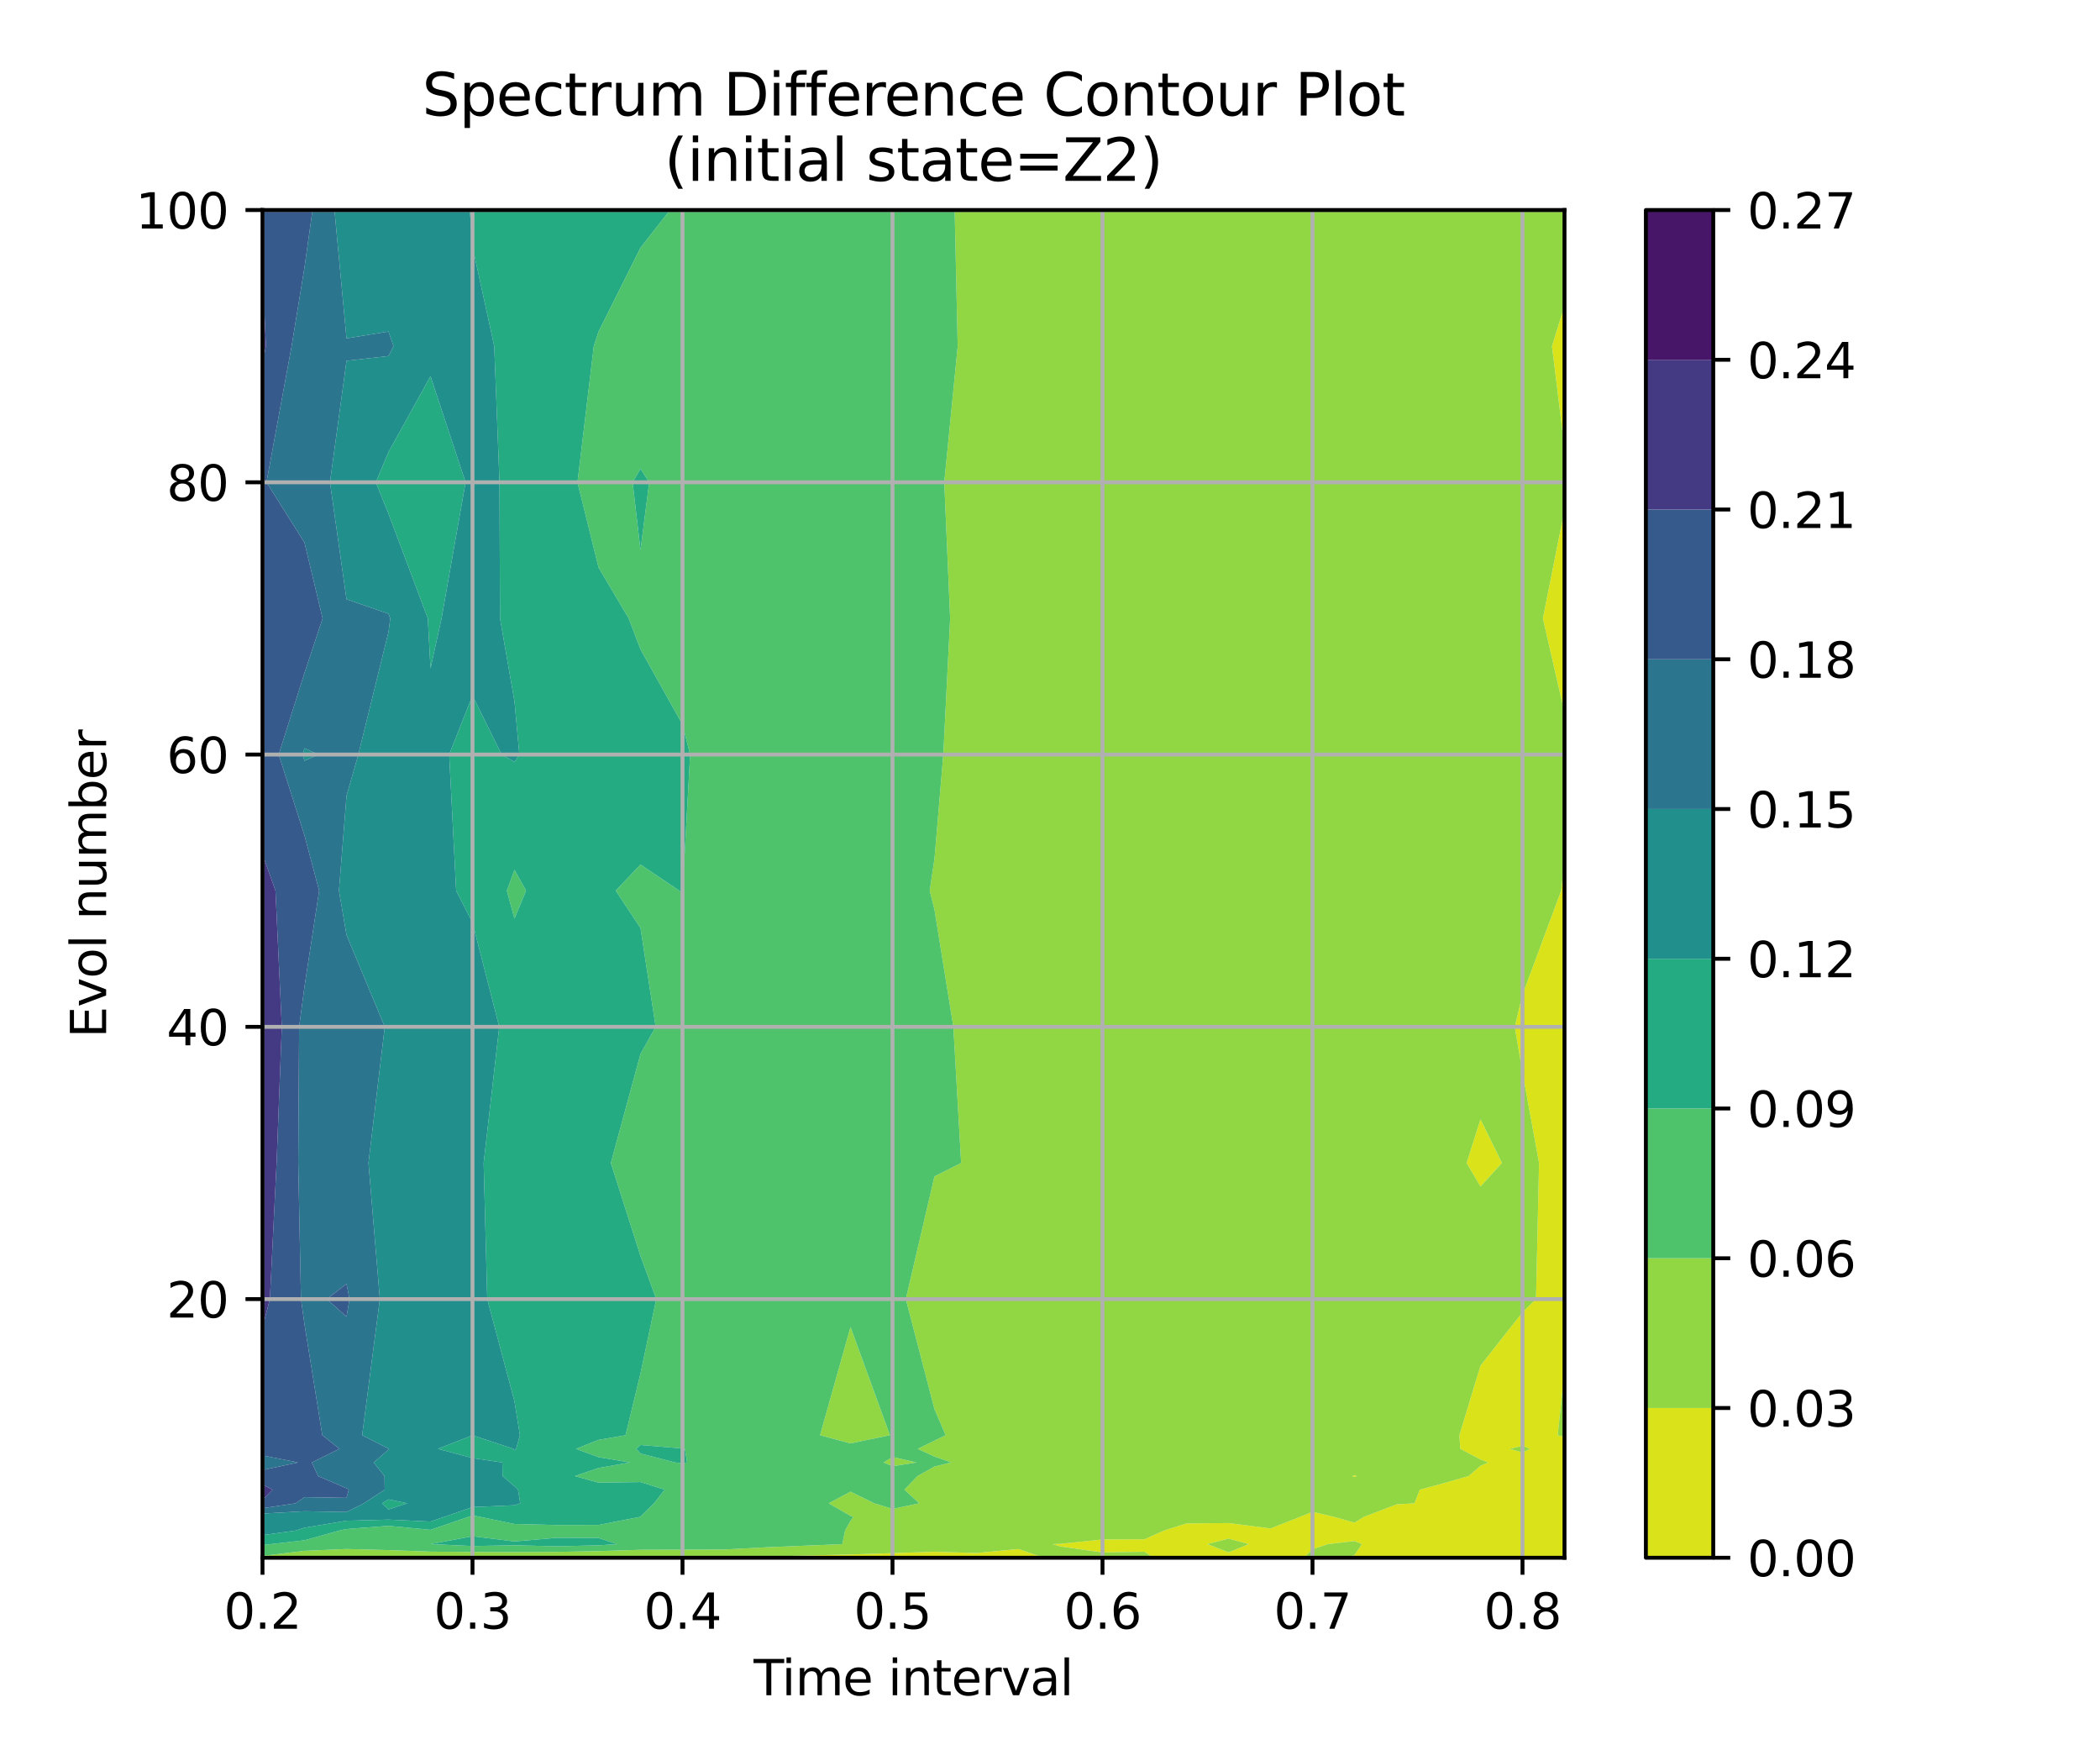 <?xml version="1.0" encoding="utf-8" standalone="no"?>
<!DOCTYPE svg PUBLIC "-//W3C//DTD SVG 1.1//EN"
  "http://www.w3.org/Graphics/SVG/1.1/DTD/svg11.dtd">
<svg xmlns:xlink="http://www.w3.org/1999/xlink" width="432pt" height="360pt" viewBox="0 0 432 360" xmlns="http://www.w3.org/2000/svg" version="1.1">
 <defs>
  <style type="text/css">*{stroke-linejoin: round; stroke-linecap: butt}</style>
 </defs>
 <g id="figure_1">
  <g id="patch_1">
   <path d="M 0 360 
L 432 360 
L 432 0 
L 0 0 
z
" style="fill: #ffffff"/>
  </g>
  <g id="axes_1">
   <g id="patch_2">
    <path d="M 54 320.4 
L 321.84 320.4 
L 321.84 43.2 
L 54 43.2 
z
" style="fill: #ffffff"/>
   </g>
   <g id="PathCollection_1">
    <path d="M 114.48 320.4 
L 123.12 320.4 
L 131.76 320.4 
L 140.4 320.4 
L 149.04 320.4 
L 157.68 320.4 
L 174.96 320.4 
L 183.6 320.4 
L 192.24 320.4 
L 200.88 320.4 
L 209.52 320.4 
L 214.752 320.4 
L 209.52 318.606 
L 200.88 319.426 
L 192.24 319.171 
L 183.6 319.452 
L 174.96 319.727 
L 157.68 320.14 
L 149.04 320.346 
L 140.4 320.075 
L 131.76 320.347 
L 123.12 320.229 
L 114.48 320.351 
L 112.848 320.4 
z
" clip-path="url(#p489166bdd5)" style="fill: #dae319"/>
    <path d="M 218.16 318.08 
L 226.8 319.304 
L 235.44 319.164 
L 237.298 320.4 
L 244.08 320.4 
L 252.72 320.4 
L 261.36 320.4 
L 268.26 320.4 
L 270 318.65 
L 273.169 317.6 
L 278.64 316.96 
L 280.158 317.6 
L 278.64 319.859 
L 276.924 320.4 
L 278.64 320.4 
L 287.28 320.4 
L 295.92 320.4 
L 304.56 320.4 
L 313.2 320.4 
L 321.84 320.4 
L 321.84 317.6 
L 321.84 314.8 
L 321.84 312 
L 321.84 309.2 
L 321.84 306.4 
L 321.84 303.6 
L 321.84 300.8 
L 321.84 298 
L 321.84 295.563 
L 320.433 295.2 
L 321.84 282.23 
L 321.84 267.2 
L 321.84 239.2 
L 321.84 211.2 
L 321.84 183.2 
L 321.84 177.357 
L 321.156 183.2 
L 313.2 204.612 
L 311.608 211.2 
L 313.2 220.533 
L 316.608 239.2 
L 315.983 267.2 
L 313.2 269.91 
L 304.56 280.892 
L 300.227 295.2 
L 300.396 298 
L 304.56 300.19 
L 306.16 300.8 
L 304.56 301.489 
L 302.112 303.6 
L 295.92 305.371 
L 292.063 306.4 
L 290.998 309.2 
L 287.28 309.425 
L 280.581 312 
L 278.64 313.182 
L 274.441 312 
L 270 310.95 
L 267.422 312 
L 261.36 314.38 
L 252.72 313.269 
L 244.08 313.346 
L 239.47 314.8 
L 235.44 316.607 
L 226.8 316.644 
L 218.16 317.537 
L 216.487 317.6 
z
M 248.356 317.6 
L 252.72 316.462 
L 256.905 317.6 
L 252.72 319.295 
z
M 310.536 298 
L 313.2 297.378 
L 314.749 298 
L 313.2 298.747 
z
" clip-path="url(#p489166bdd5)" style="fill: #dae319"/>
    <path d="M 278.64 303.812 
L 279.137 303.6 
L 278.64 303.403 
L 278.186 303.6 
z
" clip-path="url(#p489166bdd5)" style="fill: #dae319"/>
    <path d="M 304.56 244.047 
L 308.971 239.2 
L 304.56 230.23 
L 301.713 239.2 
z
" clip-path="url(#p489166bdd5)" style="fill: #dae319"/>
    <path d="M 321.84 146.575 
L 321.84 127.2 
L 321.84 104.892 
L 317.397 127.2 
z
" clip-path="url(#p489166bdd5)" style="fill: #dae319"/>
    <path d="M 321.84 92.134 
L 321.84 71.2 
L 321.84 62.894 
L 319.269 71.2 
z
" clip-path="url(#p489166bdd5)" style="fill: #dae319"/>
   </g>
   <g id="PathCollection_2">
    <path d="M 62.64 320.4 
L 71.28 320.4 
L 79.92 320.4 
L 88.56 320.4 
L 97.2 320.4 
L 105.84 320.4 
L 112.848 320.4 
L 114.48 320.351 
L 123.12 320.229 
L 131.76 320.347 
L 140.4 320.075 
L 149.04 320.346 
L 157.68 320.14 
L 174.96 319.727 
L 183.6 319.452 
L 192.24 319.171 
L 200.88 319.426 
L 209.52 318.606 
L 214.752 320.4 
L 218.16 320.4 
L 226.8 320.4 
L 235.44 320.4 
L 237.298 320.4 
L 235.44 319.164 
L 226.8 319.304 
L 218.16 318.08 
L 216.487 317.6 
L 218.16 317.537 
L 226.8 316.644 
L 235.44 316.607 
L 239.47 314.8 
L 244.08 313.346 
L 252.72 313.269 
L 261.36 314.38 
L 267.422 312 
L 270 310.95 
L 274.441 312 
L 278.64 313.182 
L 280.581 312 
L 287.28 309.425 
L 290.998 309.2 
L 292.063 306.4 
L 295.92 305.371 
L 302.112 303.6 
L 304.56 301.489 
L 306.16 300.8 
L 304.56 300.19 
L 300.396 298 
L 300.227 295.2 
L 304.56 280.892 
L 313.2 269.91 
L 315.983 267.2 
L 316.608 239.2 
L 313.2 220.533 
L 311.608 211.2 
L 313.2 204.612 
L 321.156 183.2 
L 321.84 177.357 
L 321.84 155.2 
L 321.84 146.575 
L 317.397 127.2 
L 321.84 104.892 
L 321.84 99.2 
L 321.84 92.134 
L 319.269 71.2 
L 321.84 62.894 
L 321.84 43.2 
L 313.2 43.2 
L 304.56 43.2 
L 295.92 43.2 
L 287.28 43.2 
L 278.64 43.2 
L 270 43.2 
L 261.36 43.2 
L 252.72 43.2 
L 244.08 43.2 
L 235.44 43.2 
L 226.8 43.2 
L 218.16 43.2 
L 209.52 43.2 
L 200.88 43.2 
L 196.386 43.2 
L 197.014 71.2 
L 194.248 99.2 
L 195.457 127.2 
L 194.052 155.2 
L 192.24 176.598 
L 191.258 183.2 
L 192.24 187.128 
L 196.121 211.2 
L 197.718 239.2 
L 192.24 241.959 
L 186.342 267.2 
L 192.24 289.862 
L 194.545 295.2 
L 192.24 296.311 
L 188.796 298 
L 192.24 299.59 
L 195.673 300.8 
L 192.24 301.636 
L 188.744 303.6 
L 186.046 306.4 
L 189.101 309.2 
L 183.6 310.359 
L 179.849 309.2 
L 174.96 306.806 
L 170.486 309.2 
L 174.96 311.793 
L 175.552 312 
L 174.96 312.821 
L 173.857 314.8 
L 173.271 317.6 
L 157.68 318.249 
L 149.04 318.704 
L 140.4 318.74 
L 131.76 318.764 
L 123.12 319.039 
L 114.48 319.198 
L 105.84 319.246 
L 97.2 319.219 
L 88.56 319.144 
L 79.92 318.827 
L 71.28 318.603 
L 62.64 318.978 
L 54 320.02 
L 54 320.4 
z
M 278.186 303.6 
L 278.64 303.403 
L 279.137 303.6 
L 278.64 303.812 
z
M 301.713 239.2 
L 304.56 230.23 
L 308.971 239.2 
L 304.56 244.047 
z
" clip-path="url(#p489166bdd5)" style="fill: #90d743"/>
    <path d="M 252.72 319.295 
L 256.905 317.6 
L 252.72 316.462 
L 248.356 317.6 
z
" clip-path="url(#p489166bdd5)" style="fill: #90d743"/>
    <path d="M 270 320.4 
L 276.924 320.4 
L 278.64 319.859 
L 280.158 317.6 
L 278.64 316.96 
L 273.169 317.6 
L 270 318.65 
L 268.26 320.4 
z
" clip-path="url(#p489166bdd5)" style="fill: #90d743"/>
    <path d="M 183.6 301.581 
L 188.544 300.8 
L 183.6 299.672 
L 181.774 300.8 
z
" clip-path="url(#p489166bdd5)" style="fill: #90d743"/>
    <path d="M 313.2 298.747 
L 314.749 298 
L 313.2 297.378 
L 310.536 298 
z
" clip-path="url(#p489166bdd5)" style="fill: #90d743"/>
    <path d="M 174.96 296.88 
L 183.078 295.2 
L 174.96 272.952 
L 168.699 295.2 
z
" clip-path="url(#p489166bdd5)" style="fill: #90d743"/>
    <path d="M 321.84 295.563 
L 321.84 295.2 
L 321.84 282.23 
L 320.433 295.2 
z
" clip-path="url(#p489166bdd5)" style="fill: #90d743"/>
   </g>
   <g id="PathCollection_3">
    <path d="M 62.64 318.978 
L 71.28 318.603 
L 79.92 318.827 
L 88.56 319.144 
L 97.2 319.219 
L 105.84 319.246 
L 114.48 319.198 
L 123.12 319.039 
L 131.76 318.764 
L 140.4 318.74 
L 149.04 318.704 
L 157.68 318.249 
L 173.271 317.6 
L 173.857 314.8 
L 174.96 312.821 
L 175.552 312 
L 174.96 311.793 
L 170.486 309.2 
L 174.96 306.806 
L 179.849 309.2 
L 183.6 310.359 
L 189.101 309.2 
L 186.046 306.4 
L 188.744 303.6 
L 192.24 301.636 
L 195.673 300.8 
L 192.24 299.59 
L 188.796 298 
L 192.24 296.311 
L 194.545 295.2 
L 192.24 289.862 
L 186.342 267.2 
L 192.24 241.959 
L 197.718 239.2 
L 196.121 211.2 
L 192.24 187.128 
L 191.258 183.2 
L 192.24 176.598 
L 194.052 155.2 
L 195.457 127.2 
L 194.248 99.2 
L 197.014 71.2 
L 196.386 43.2 
L 192.24 43.2 
L 183.6 43.2 
L 174.96 43.2 
L 157.68 43.2 
L 149.04 43.2 
L 140.4 43.2 
L 137.827 43.2 
L 131.76 50.958 
L 123.12 68.237 
L 122.148 71.2 
L 118.797 99.2 
L 123.12 116.703 
L 129.332 127.2 
L 131.76 133.57 
L 140.4 149.035 
L 141.966 155.2 
L 140.433 183.2 
L 140.4 183.683 
L 139.745 183.2 
L 131.76 177.815 
L 126.658 183.2 
L 131.76 190.881 
L 134.883 211.2 
L 131.76 216.777 
L 125.656 239.2 
L 131.76 258.34 
L 135.002 267.2 
L 131.76 282.478 
L 128.685 295.2 
L 123.12 296.157 
L 118.467 298 
L 123.12 299.711 
L 129.579 300.8 
L 123.12 301.936 
L 118.253 303.6 
L 123.12 304.954 
L 131.76 304.83 
L 136.728 306.4 
L 134.543 309.2 
L 131.76 311.918 
L 131.635 312 
L 123.12 313.654 
L 114.48 313.674 
L 105.84 313.461 
L 98.816 312 
L 97.2 311.701 
L 96.338 312 
L 88.56 314.662 
L 79.92 313.837 
L 71.28 314.497 
L 69.83 314.8 
L 62.64 316.806 
L 55.672 317.6 
L 54 317.786 
L 54 320.02 
z
M 88.556 317.6 
L 88.56 317.596 
L 97.2 315.981 
L 105.84 317.051 
L 114.48 316.296 
L 123.12 316.331 
L 126.936 317.6 
L 123.12 317.849 
L 114.48 318.044 
L 105.84 317.837 
L 97.2 317.992 
L 88.56 317.6 
z
M 138.879 300.8 
L 131.76 298.959 
L 130.89 298 
L 131.76 297.214 
L 140.4 297.933 
L 140.894 298 
L 141.343 300.8 
L 140.4 300.962 
z
M 181.774 300.8 
L 183.6 299.672 
L 188.544 300.8 
L 183.6 301.581 
z
M 168.699 295.2 
L 174.96 272.952 
L 183.078 295.2 
L 174.96 296.88 
z
M 130.136 99.2 
L 131.76 96.423 
L 133.55 99.2 
L 131.76 113.111 
z
" clip-path="url(#p489166bdd5)" style="fill: #4ec36b"/>
    <path d="M 105.84 188.952 
L 108.22 183.2 
L 105.84 178.918 
L 104.264 183.2 
z
" clip-path="url(#p489166bdd5)" style="fill: #4ec36b"/>
   </g>
   <g id="PathCollection_4">
    <path d="M 55.672 317.6 
L 62.64 316.806 
L 69.83 314.8 
L 71.28 314.497 
L 79.92 313.837 
L 88.56 314.662 
L 96.338 312 
L 97.2 311.701 
L 98.816 312 
L 105.84 313.461 
L 114.48 313.674 
L 123.12 313.654 
L 131.635 312 
L 131.76 311.918 
L 134.543 309.2 
L 136.728 306.4 
L 131.76 304.83 
L 123.12 304.954 
L 118.253 303.6 
L 123.12 301.936 
L 129.579 300.8 
L 123.12 299.711 
L 118.467 298 
L 123.12 296.157 
L 128.685 295.2 
L 131.76 282.478 
L 135.002 267.2 
L 131.76 258.34 
L 125.656 239.2 
L 131.76 216.777 
L 134.883 211.2 
L 131.76 190.881 
L 126.658 183.2 
L 131.76 177.815 
L 139.745 183.2 
L 140.4 183.683 
L 140.433 183.2 
L 141.966 155.2 
L 140.4 149.035 
L 131.76 133.57 
L 129.332 127.2 
L 123.12 116.703 
L 118.797 99.2 
L 122.148 71.2 
L 123.12 68.237 
L 131.76 50.958 
L 137.827 43.2 
L 131.76 43.2 
L 123.12 43.2 
L 114.48 43.2 
L 105.84 43.2 
L 97.2 43.2 
L 96.642 43.2 
L 97.2 50.738 
L 101.673 71.2 
L 102.755 99.2 
L 102.86 127.2 
L 105.84 144.28 
L 106.838 155.2 
L 105.84 156.696 
L 103.204 155.2 
L 97.2 143.049 
L 92.402 155.2 
L 93.835 183.2 
L 97.2 189.76 
L 102.701 211.2 
L 99.496 239.2 
L 100.234 267.2 
L 105.84 288.258 
L 106.95 295.2 
L 106.179 298 
L 105.84 298.32 
L 105.634 298 
L 97.2 295.211 
L 90.095 298 
L 97.2 299.912 
L 103.337 300.8 
L 103.384 303.6 
L 105.84 305.709 
L 106.556 306.4 
L 107.026 309.2 
L 105.84 309.601 
L 97.2 309.976 
L 91.364 312 
L 88.56 312.959 
L 79.92 312.555 
L 71.28 312.787 
L 62.64 314.219 
L 60.856 314.8 
L 54 315.749 
L 54 317.6 
L 54 317.786 
z
M 104.264 183.2 
L 105.84 178.918 
L 108.22 183.2 
L 105.84 188.952 
z
" clip-path="url(#p489166bdd5)" style="fill: #25ab82"/>
    <path d="M 88.56 317.6 
L 97.2 317.992 
L 105.84 317.837 
L 114.48 318.044 
L 123.12 317.849 
L 126.936 317.6 
L 123.12 316.331 
L 114.48 316.296 
L 105.84 317.051 
L 97.2 315.981 
L 88.56 317.596 
L 88.556 317.6 
z
" clip-path="url(#p489166bdd5)" style="fill: #25ab82"/>
    <path d="M 79.92 310.467 
L 83.789 309.2 
L 79.92 308.401 
L 78.587 309.2 
z
" clip-path="url(#p489166bdd5)" style="fill: #25ab82"/>
    <path d="M 140.4 300.962 
L 141.343 300.8 
L 140.894 298 
L 140.4 297.933 
L 131.76 297.214 
L 130.89 298 
L 131.76 298.959 
L 138.879 300.8 
z
" clip-path="url(#p489166bdd5)" style="fill: #25ab82"/>
    <path d="M 88.56 137.495 
L 90.833 127.2 
L 95.778 99.2 
L 88.56 77.379 
L 79.92 92.984 
L 77.302 99.2 
L 79.92 105.671 
L 88.008 127.2 
z
" clip-path="url(#p489166bdd5)" style="fill: #25ab82"/>
    <path d="M 131.76 113.111 
L 133.55 99.2 
L 131.76 96.423 
L 130.136 99.2 
z
" clip-path="url(#p489166bdd5)" style="fill: #25ab82"/>
   </g>
   <g id="PathCollection_5">
    <path d="M 60.856 314.8 
L 62.64 314.219 
L 71.28 312.787 
L 79.92 312.555 
L 88.56 312.959 
L 91.364 312 
L 97.2 309.976 
L 105.84 309.601 
L 107.026 309.2 
L 106.556 306.4 
L 105.84 305.709 
L 103.384 303.6 
L 103.337 300.8 
L 97.2 299.912 
L 90.095 298 
L 97.2 295.211 
L 105.634 298 
L 105.84 298.32 
L 106.179 298 
L 106.95 295.2 
L 105.84 288.258 
L 100.234 267.2 
L 99.496 239.2 
L 102.701 211.2 
L 97.2 189.76 
L 93.835 183.2 
L 92.402 155.2 
L 97.2 143.049 
L 103.204 155.2 
L 105.84 156.696 
L 106.838 155.2 
L 105.84 144.28 
L 102.86 127.2 
L 102.755 99.2 
L 101.673 71.2 
L 97.2 50.738 
L 96.642 43.2 
L 88.56 43.2 
L 79.92 43.2 
L 71.28 43.2 
L 68.8 43.2 
L 71.28 69.598 
L 79.92 68.19 
L 80.951 71.2 
L 79.92 73.223 
L 71.28 74.213 
L 67.875 99.2 
L 71.28 123.258 
L 79.92 126.243 
L 80.28 127.2 
L 79.92 129.967 
L 73.706 155.2 
L 71.28 163.686 
L 69.727 183.2 
L 71.28 192.28 
L 79.15 211.2 
L 75.798 239.2 
L 78.139 267.2 
L 74.499 295.2 
L 79.92 297.947 
L 80.029 298 
L 79.92 298.166 
L 76.866 300.8 
L 79.099 303.6 
L 79.143 306.4 
L 74.855 309.2 
L 71.28 310.991 
L 62.64 310.838 
L 54 311.314 
L 54 312 
L 54 314.8 
L 54 315.749 
z
M 78.587 309.2 
L 79.92 308.401 
L 83.789 309.2 
L 79.92 310.467 
z
M 88.008 127.2 
L 79.92 105.671 
L 77.302 99.2 
L 79.92 92.984 
L 88.56 77.379 
L 95.778 99.2 
L 90.833 127.2 
L 88.56 137.495 
z
" clip-path="url(#p489166bdd5)" style="fill: #21908d"/>
    <path d="M 62.64 156.484 
L 65.536 155.2 
L 62.64 153.904 
L 62.231 155.2 
z
" clip-path="url(#p489166bdd5)" style="fill: #21908d"/>
   </g>
   <g id="PathCollection_6">
    <path d="M 62.64 310.838 
L 71.28 310.991 
L 74.855 309.2 
L 79.143 306.4 
L 79.099 303.6 
L 76.866 300.8 
L 79.92 298.166 
L 80.029 298 
L 79.92 297.947 
L 74.499 295.2 
L 78.139 267.2 
L 75.798 239.2 
L 79.15 211.2 
L 71.28 192.28 
L 69.727 183.2 
L 71.28 163.686 
L 73.706 155.2 
L 79.92 129.967 
L 80.28 127.2 
L 79.92 126.243 
L 71.28 123.258 
L 67.875 99.2 
L 71.28 74.213 
L 79.92 73.223 
L 80.951 71.2 
L 79.92 68.19 
L 71.28 69.598 
L 68.8 43.2 
L 64.287 43.2 
L 62.64 54.976 
L 59.985 71.2 
L 54.816 99.2 
L 62.64 111.617 
L 66.359 127.2 
L 62.64 138.392 
L 57.331 155.2 
L 62.64 171.849 
L 65.651 183.2 
L 62.64 202.906 
L 61.532 211.2 
L 61.348 239.2 
L 61.915 267.2 
L 62.64 272.399 
L 66.301 295.2 
L 69.818 298 
L 64.155 300.8 
L 65.431 303.6 
L 71.28 306.109 
L 71.747 306.4 
L 71.28 308.085 
L 62.64 307.939 
L 60.818 309.2 
L 54 310.219 
L 54 311.314 
z
M 67.228 267.2 
L 71.28 264.069 
L 71.903 267.2 
L 71.28 270.81 
z
M 62.231 155.2 
L 62.64 153.904 
L 65.536 155.2 
L 62.64 156.484 
z
" clip-path="url(#p489166bdd5)" style="fill: #2b758e"/>
    <path d="M 61.314 300.8 
L 54 299.359 
L 54 300.8 
L 54 302.366 
z
" clip-path="url(#p489166bdd5)" style="fill: #2b758e"/>
   </g>
   <g id="PathCollection_7">
    <path d="M 60.818 309.2 
L 62.64 307.939 
L 71.28 308.085 
L 71.747 306.4 
L 71.28 306.109 
L 65.431 303.6 
L 64.155 300.8 
L 69.818 298 
L 66.301 295.2 
L 62.64 272.399 
L 61.915 267.2 
L 61.348 239.2 
L 61.532 211.2 
L 62.64 202.906 
L 65.651 183.2 
L 62.64 171.849 
L 57.331 155.2 
L 62.64 138.392 
L 66.359 127.2 
L 62.64 111.617 
L 54.816 99.2 
L 59.985 71.2 
L 62.64 54.976 
L 64.287 43.2 
L 62.64 43.2 
L 54 43.2 
L 54 55.2 
L 54.704 71.2 
L 54 74.678 
L 54 99.2 
L 54 127.2 
L 54 155.2 
L 54 175.719 
L 56.667 183.2 
L 57.968 211.2 
L 56.895 239.2 
L 55.515 267.2 
L 54 273.047 
L 54 295.2 
L 54 298 
L 54 299.359 
L 61.314 300.8 
L 54 302.366 
L 54 303.6 
L 54 305.342 
L 56.05 306.4 
L 54 308.516 
L 54 309.2 
L 54 310.219 
z
" clip-path="url(#p489166bdd5)" style="fill: #375a8c"/>
    <path d="M 71.28 270.81 
L 71.903 267.2 
L 71.28 264.069 
L 67.228 267.2 
z
" clip-path="url(#p489166bdd5)" style="fill: #375a8c"/>
   </g>
   <g id="PathCollection_8">
    <path d="M 56.05 306.4 
L 54 305.342 
L 54 306.4 
L 54 308.516 
z
" clip-path="url(#p489166bdd5)" style="fill: #443983"/>
    <path d="M 55.515 267.2 
L 56.895 239.2 
L 57.968 211.2 
L 56.667 183.2 
L 54 175.719 
L 54 183.2 
L 54 208.016 
L 54.404 211.2 
L 54 218.049 
L 54 239.2 
L 54 267.2 
L 54 273.047 
z
" clip-path="url(#p489166bdd5)" style="fill: #443983"/>
    <path d="M 54.704 71.2 
L 54 55.2 
L 54 71.2 
L 54 74.678 
z
" clip-path="url(#p489166bdd5)" style="fill: #443983"/>
   </g>
   <g id="PathCollection_9">
    <path d="M 54.404 211.2 
L 54 208.016 
L 54 211.2 
L 54 218.049 
z
" clip-path="url(#p489166bdd5)" style="fill: #481668"/>
   </g>
   <g id="matplotlib.axis_1">
    <g id="xtick_1">
     <g id="line2d_1">
      <path d="M 54 320.4 
L 54 43.2 
" clip-path="url(#p489166bdd5)" style="fill: none; stroke: #b0b0b0; stroke-width: 0.8; stroke-linecap: square"/>
     </g>
     <g id="line2d_2">
      <defs>
       <path id="me3670d02aa" d="M 0 0 
L 0 3.5 
" style="stroke: #000000; stroke-width: 0.8"/>
      </defs>
      <g>
       <use xlink:href="#me3670d02aa" x="54" y="320.4" style="stroke: #000000; stroke-width: 0.8"/>
      </g>
     </g>
     <g id="text_1">
      <!-- 0.2 -->
      <g transform="translate(46.048 334.998) scale(0.1 -0.1)">
       <defs>
        <path id="DejaVuSans-30" d="M 2034 4250 
Q 1547 4250 1301 3770 
Q 1056 3291 1056 2328 
Q 1056 1369 1301 889 
Q 1547 409 2034 409 
Q 2525 409 2770 889 
Q 3016 1369 3016 2328 
Q 3016 3291 2770 3770 
Q 2525 4250 2034 4250 
z
M 2034 4750 
Q 2819 4750 3233 4129 
Q 3647 3509 3647 2328 
Q 3647 1150 3233 529 
Q 2819 -91 2034 -91 
Q 1250 -91 836 529 
Q 422 1150 422 2328 
Q 422 3509 836 4129 
Q 1250 4750 2034 4750 
z
" transform="scale(0.016)"/>
        <path id="DejaVuSans-2e" d="M 684 794 
L 1344 794 
L 1344 0 
L 684 0 
L 684 794 
z
" transform="scale(0.016)"/>
        <path id="DejaVuSans-32" d="M 1228 531 
L 3431 531 
L 3431 0 
L 469 0 
L 469 531 
Q 828 903 1448 1529 
Q 2069 2156 2228 2338 
Q 2531 2678 2651 2914 
Q 2772 3150 2772 3378 
Q 2772 3750 2511 3984 
Q 2250 4219 1831 4219 
Q 1534 4219 1204 4116 
Q 875 4013 500 3803 
L 500 4441 
Q 881 4594 1212 4672 
Q 1544 4750 1819 4750 
Q 2544 4750 2975 4387 
Q 3406 4025 3406 3419 
Q 3406 3131 3298 2873 
Q 3191 2616 2906 2266 
Q 2828 2175 2409 1742 
Q 1991 1309 1228 531 
z
" transform="scale(0.016)"/>
       </defs>
       <use xlink:href="#DejaVuSans-30"/>
       <use xlink:href="#DejaVuSans-2e" x="63.623"/>
       <use xlink:href="#DejaVuSans-32" x="95.41"/>
      </g>
     </g>
    </g>
    <g id="xtick_2">
     <g id="line2d_3">
      <path d="M 97.2 320.4 
L 97.2 43.2 
" clip-path="url(#p489166bdd5)" style="fill: none; stroke: #b0b0b0; stroke-width: 0.8; stroke-linecap: square"/>
     </g>
     <g id="line2d_4">
      <g>
       <use xlink:href="#me3670d02aa" x="97.2" y="320.4" style="stroke: #000000; stroke-width: 0.8"/>
      </g>
     </g>
     <g id="text_2">
      <!-- 0.3 -->
      <g transform="translate(89.248 334.998) scale(0.1 -0.1)">
       <defs>
        <path id="DejaVuSans-33" d="M 2597 2516 
Q 3050 2419 3304 2112 
Q 3559 1806 3559 1356 
Q 3559 666 3084 287 
Q 2609 -91 1734 -91 
Q 1441 -91 1130 -33 
Q 819 25 488 141 
L 488 750 
Q 750 597 1062 519 
Q 1375 441 1716 441 
Q 2309 441 2620 675 
Q 2931 909 2931 1356 
Q 2931 1769 2642 2001 
Q 2353 2234 1838 2234 
L 1294 2234 
L 1294 2753 
L 1863 2753 
Q 2328 2753 2575 2939 
Q 2822 3125 2822 3475 
Q 2822 3834 2567 4026 
Q 2313 4219 1838 4219 
Q 1578 4219 1281 4162 
Q 984 4106 628 3988 
L 628 4550 
Q 988 4650 1302 4700 
Q 1616 4750 1894 4750 
Q 2613 4750 3031 4423 
Q 3450 4097 3450 3541 
Q 3450 3153 3228 2886 
Q 3006 2619 2597 2516 
z
" transform="scale(0.016)"/>
       </defs>
       <use xlink:href="#DejaVuSans-30"/>
       <use xlink:href="#DejaVuSans-2e" x="63.623"/>
       <use xlink:href="#DejaVuSans-33" x="95.41"/>
      </g>
     </g>
    </g>
    <g id="xtick_3">
     <g id="line2d_5">
      <path d="M 140.4 320.4 
L 140.4 43.2 
" clip-path="url(#p489166bdd5)" style="fill: none; stroke: #b0b0b0; stroke-width: 0.8; stroke-linecap: square"/>
     </g>
     <g id="line2d_6">
      <g>
       <use xlink:href="#me3670d02aa" x="140.4" y="320.4" style="stroke: #000000; stroke-width: 0.8"/>
      </g>
     </g>
     <g id="text_3">
      <!-- 0.4 -->
      <g transform="translate(132.448 334.998) scale(0.1 -0.1)">
       <defs>
        <path id="DejaVuSans-34" d="M 2419 4116 
L 825 1625 
L 2419 1625 
L 2419 4116 
z
M 2253 4666 
L 3047 4666 
L 3047 1625 
L 3713 1625 
L 3713 1100 
L 3047 1100 
L 3047 0 
L 2419 0 
L 2419 1100 
L 313 1100 
L 313 1709 
L 2253 4666 
z
" transform="scale(0.016)"/>
       </defs>
       <use xlink:href="#DejaVuSans-30"/>
       <use xlink:href="#DejaVuSans-2e" x="63.623"/>
       <use xlink:href="#DejaVuSans-34" x="95.41"/>
      </g>
     </g>
    </g>
    <g id="xtick_4">
     <g id="line2d_7">
      <path d="M 183.6 320.4 
L 183.6 43.2 
" clip-path="url(#p489166bdd5)" style="fill: none; stroke: #b0b0b0; stroke-width: 0.8; stroke-linecap: square"/>
     </g>
     <g id="line2d_8">
      <g>
       <use xlink:href="#me3670d02aa" x="183.6" y="320.4" style="stroke: #000000; stroke-width: 0.8"/>
      </g>
     </g>
     <g id="text_4">
      <!-- 0.5 -->
      <g transform="translate(175.648 334.998) scale(0.1 -0.1)">
       <defs>
        <path id="DejaVuSans-35" d="M 691 4666 
L 3169 4666 
L 3169 4134 
L 1269 4134 
L 1269 2991 
Q 1406 3038 1543 3061 
Q 1681 3084 1819 3084 
Q 2600 3084 3056 2656 
Q 3513 2228 3513 1497 
Q 3513 744 3044 326 
Q 2575 -91 1722 -91 
Q 1428 -91 1123 -41 
Q 819 9 494 109 
L 494 744 
Q 775 591 1075 516 
Q 1375 441 1709 441 
Q 2250 441 2565 725 
Q 2881 1009 2881 1497 
Q 2881 1984 2565 2268 
Q 2250 2553 1709 2553 
Q 1456 2553 1204 2497 
Q 953 2441 691 2322 
L 691 4666 
z
" transform="scale(0.016)"/>
       </defs>
       <use xlink:href="#DejaVuSans-30"/>
       <use xlink:href="#DejaVuSans-2e" x="63.623"/>
       <use xlink:href="#DejaVuSans-35" x="95.41"/>
      </g>
     </g>
    </g>
    <g id="xtick_5">
     <g id="line2d_9">
      <path d="M 226.8 320.4 
L 226.8 43.2 
" clip-path="url(#p489166bdd5)" style="fill: none; stroke: #b0b0b0; stroke-width: 0.8; stroke-linecap: square"/>
     </g>
     <g id="line2d_10">
      <g>
       <use xlink:href="#me3670d02aa" x="226.8" y="320.4" style="stroke: #000000; stroke-width: 0.8"/>
      </g>
     </g>
     <g id="text_5">
      <!-- 0.6 -->
      <g transform="translate(218.848 334.998) scale(0.1 -0.1)">
       <defs>
        <path id="DejaVuSans-36" d="M 2113 2584 
Q 1688 2584 1439 2293 
Q 1191 2003 1191 1497 
Q 1191 994 1439 701 
Q 1688 409 2113 409 
Q 2538 409 2786 701 
Q 3034 994 3034 1497 
Q 3034 2003 2786 2293 
Q 2538 2584 2113 2584 
z
M 3366 4563 
L 3366 3988 
Q 3128 4100 2886 4159 
Q 2644 4219 2406 4219 
Q 1781 4219 1451 3797 
Q 1122 3375 1075 2522 
Q 1259 2794 1537 2939 
Q 1816 3084 2150 3084 
Q 2853 3084 3261 2657 
Q 3669 2231 3669 1497 
Q 3669 778 3244 343 
Q 2819 -91 2113 -91 
Q 1303 -91 875 529 
Q 447 1150 447 2328 
Q 447 3434 972 4092 
Q 1497 4750 2381 4750 
Q 2619 4750 2861 4703 
Q 3103 4656 3366 4563 
z
" transform="scale(0.016)"/>
       </defs>
       <use xlink:href="#DejaVuSans-30"/>
       <use xlink:href="#DejaVuSans-2e" x="63.623"/>
       <use xlink:href="#DejaVuSans-36" x="95.41"/>
      </g>
     </g>
    </g>
    <g id="xtick_6">
     <g id="line2d_11">
      <path d="M 270 320.4 
L 270 43.2 
" clip-path="url(#p489166bdd5)" style="fill: none; stroke: #b0b0b0; stroke-width: 0.8; stroke-linecap: square"/>
     </g>
     <g id="line2d_12">
      <g>
       <use xlink:href="#me3670d02aa" x="270" y="320.4" style="stroke: #000000; stroke-width: 0.8"/>
      </g>
     </g>
     <g id="text_6">
      <!-- 0.7 -->
      <g transform="translate(262.048 334.998) scale(0.1 -0.1)">
       <defs>
        <path id="DejaVuSans-37" d="M 525 4666 
L 3525 4666 
L 3525 4397 
L 1831 0 
L 1172 0 
L 2766 4134 
L 525 4134 
L 525 4666 
z
" transform="scale(0.016)"/>
       </defs>
       <use xlink:href="#DejaVuSans-30"/>
       <use xlink:href="#DejaVuSans-2e" x="63.623"/>
       <use xlink:href="#DejaVuSans-37" x="95.41"/>
      </g>
     </g>
    </g>
    <g id="xtick_7">
     <g id="line2d_13">
      <path d="M 313.2 320.4 
L 313.2 43.2 
" clip-path="url(#p489166bdd5)" style="fill: none; stroke: #b0b0b0; stroke-width: 0.8; stroke-linecap: square"/>
     </g>
     <g id="line2d_14">
      <g>
       <use xlink:href="#me3670d02aa" x="313.2" y="320.4" style="stroke: #000000; stroke-width: 0.8"/>
      </g>
     </g>
     <g id="text_7">
      <!-- 0.8 -->
      <g transform="translate(305.248 334.998) scale(0.1 -0.1)">
       <defs>
        <path id="DejaVuSans-38" d="M 2034 2216 
Q 1584 2216 1326 1975 
Q 1069 1734 1069 1313 
Q 1069 891 1326 650 
Q 1584 409 2034 409 
Q 2484 409 2743 651 
Q 3003 894 3003 1313 
Q 3003 1734 2745 1975 
Q 2488 2216 2034 2216 
z
M 1403 2484 
Q 997 2584 770 2862 
Q 544 3141 544 3541 
Q 544 4100 942 4425 
Q 1341 4750 2034 4750 
Q 2731 4750 3128 4425 
Q 3525 4100 3525 3541 
Q 3525 3141 3298 2862 
Q 3072 2584 2669 2484 
Q 3125 2378 3379 2068 
Q 3634 1759 3634 1313 
Q 3634 634 3220 271 
Q 2806 -91 2034 -91 
Q 1263 -91 848 271 
Q 434 634 434 1313 
Q 434 1759 690 2068 
Q 947 2378 1403 2484 
z
M 1172 3481 
Q 1172 3119 1398 2916 
Q 1625 2713 2034 2713 
Q 2441 2713 2670 2916 
Q 2900 3119 2900 3481 
Q 2900 3844 2670 4047 
Q 2441 4250 2034 4250 
Q 1625 4250 1398 4047 
Q 1172 3844 1172 3481 
z
" transform="scale(0.016)"/>
       </defs>
       <use xlink:href="#DejaVuSans-30"/>
       <use xlink:href="#DejaVuSans-2e" x="63.623"/>
       <use xlink:href="#DejaVuSans-38" x="95.41"/>
      </g>
     </g>
    </g>
    <g id="text_8">
     <!-- Time interval -->
     <g transform="translate(155.035 348.677) scale(0.1 -0.1)">
      <defs>
       <path id="DejaVuSans-54" d="M -19 4666 
L 3928 4666 
L 3928 4134 
L 2272 4134 
L 2272 0 
L 1638 0 
L 1638 4134 
L -19 4134 
L -19 4666 
z
" transform="scale(0.016)"/>
       <path id="DejaVuSans-69" d="M 603 3500 
L 1178 3500 
L 1178 0 
L 603 0 
L 603 3500 
z
M 603 4863 
L 1178 4863 
L 1178 4134 
L 603 4134 
L 603 4863 
z
" transform="scale(0.016)"/>
       <path id="DejaVuSans-6d" d="M 3328 2828 
Q 3544 3216 3844 3400 
Q 4144 3584 4550 3584 
Q 5097 3584 5394 3201 
Q 5691 2819 5691 2113 
L 5691 0 
L 5113 0 
L 5113 2094 
Q 5113 2597 4934 2840 
Q 4756 3084 4391 3084 
Q 3944 3084 3684 2787 
Q 3425 2491 3425 1978 
L 3425 0 
L 2847 0 
L 2847 2094 
Q 2847 2600 2669 2842 
Q 2491 3084 2119 3084 
Q 1678 3084 1418 2786 
Q 1159 2488 1159 1978 
L 1159 0 
L 581 0 
L 581 3500 
L 1159 3500 
L 1159 2956 
Q 1356 3278 1631 3431 
Q 1906 3584 2284 3584 
Q 2666 3584 2933 3390 
Q 3200 3197 3328 2828 
z
" transform="scale(0.016)"/>
       <path id="DejaVuSans-65" d="M 3597 1894 
L 3597 1613 
L 953 1613 
Q 991 1019 1311 708 
Q 1631 397 2203 397 
Q 2534 397 2845 478 
Q 3156 559 3463 722 
L 3463 178 
Q 3153 47 2828 -22 
Q 2503 -91 2169 -91 
Q 1331 -91 842 396 
Q 353 884 353 1716 
Q 353 2575 817 3079 
Q 1281 3584 2069 3584 
Q 2775 3584 3186 3129 
Q 3597 2675 3597 1894 
z
M 3022 2063 
Q 3016 2534 2758 2815 
Q 2500 3097 2075 3097 
Q 1594 3097 1305 2825 
Q 1016 2553 972 2059 
L 3022 2063 
z
" transform="scale(0.016)"/>
       <path id="DejaVuSans-20" transform="scale(0.016)"/>
       <path id="DejaVuSans-6e" d="M 3513 2113 
L 3513 0 
L 2938 0 
L 2938 2094 
Q 2938 2591 2744 2837 
Q 2550 3084 2163 3084 
Q 1697 3084 1428 2787 
Q 1159 2491 1159 1978 
L 1159 0 
L 581 0 
L 581 3500 
L 1159 3500 
L 1159 2956 
Q 1366 3272 1645 3428 
Q 1925 3584 2291 3584 
Q 2894 3584 3203 3211 
Q 3513 2838 3513 2113 
z
" transform="scale(0.016)"/>
       <path id="DejaVuSans-74" d="M 1172 4494 
L 1172 3500 
L 2356 3500 
L 2356 3053 
L 1172 3053 
L 1172 1153 
Q 1172 725 1289 603 
Q 1406 481 1766 481 
L 2356 481 
L 2356 0 
L 1766 0 
Q 1100 0 847 248 
Q 594 497 594 1153 
L 594 3053 
L 172 3053 
L 172 3500 
L 594 3500 
L 594 4494 
L 1172 4494 
z
" transform="scale(0.016)"/>
       <path id="DejaVuSans-72" d="M 2631 2963 
Q 2534 3019 2420 3045 
Q 2306 3072 2169 3072 
Q 1681 3072 1420 2755 
Q 1159 2438 1159 1844 
L 1159 0 
L 581 0 
L 581 3500 
L 1159 3500 
L 1159 2956 
Q 1341 3275 1631 3429 
Q 1922 3584 2338 3584 
Q 2397 3584 2469 3576 
Q 2541 3569 2628 3553 
L 2631 2963 
z
" transform="scale(0.016)"/>
       <path id="DejaVuSans-76" d="M 191 3500 
L 800 3500 
L 1894 563 
L 2988 3500 
L 3597 3500 
L 2284 0 
L 1503 0 
L 191 3500 
z
" transform="scale(0.016)"/>
       <path id="DejaVuSans-61" d="M 2194 1759 
Q 1497 1759 1228 1600 
Q 959 1441 959 1056 
Q 959 750 1161 570 
Q 1363 391 1709 391 
Q 2188 391 2477 730 
Q 2766 1069 2766 1631 
L 2766 1759 
L 2194 1759 
z
M 3341 1997 
L 3341 0 
L 2766 0 
L 2766 531 
Q 2569 213 2275 61 
Q 1981 -91 1556 -91 
Q 1019 -91 701 211 
Q 384 513 384 1019 
Q 384 1609 779 1909 
Q 1175 2209 1959 2209 
L 2766 2209 
L 2766 2266 
Q 2766 2663 2505 2880 
Q 2244 3097 1772 3097 
Q 1472 3097 1187 3025 
Q 903 2953 641 2809 
L 641 3341 
Q 956 3463 1253 3523 
Q 1550 3584 1831 3584 
Q 2591 3584 2966 3190 
Q 3341 2797 3341 1997 
z
" transform="scale(0.016)"/>
       <path id="DejaVuSans-6c" d="M 603 4863 
L 1178 4863 
L 1178 0 
L 603 0 
L 603 4863 
z
" transform="scale(0.016)"/>
      </defs>
      <use xlink:href="#DejaVuSans-54"/>
      <use xlink:href="#DejaVuSans-69" x="57.959"/>
      <use xlink:href="#DejaVuSans-6d" x="85.742"/>
      <use xlink:href="#DejaVuSans-65" x="183.154"/>
      <use xlink:href="#DejaVuSans-20" x="244.678"/>
      <use xlink:href="#DejaVuSans-69" x="276.465"/>
      <use xlink:href="#DejaVuSans-6e" x="304.248"/>
      <use xlink:href="#DejaVuSans-74" x="367.627"/>
      <use xlink:href="#DejaVuSans-65" x="406.836"/>
      <use xlink:href="#DejaVuSans-72" x="468.359"/>
      <use xlink:href="#DejaVuSans-76" x="509.473"/>
      <use xlink:href="#DejaVuSans-61" x="568.652"/>
      <use xlink:href="#DejaVuSans-6c" x="629.932"/>
     </g>
    </g>
   </g>
   <g id="matplotlib.axis_2">
    <g id="ytick_1">
     <g id="line2d_15">
      <path d="M 54 267.2 
L 321.84 267.2 
" clip-path="url(#p489166bdd5)" style="fill: none; stroke: #b0b0b0; stroke-width: 0.8; stroke-linecap: square"/>
     </g>
     <g id="line2d_16">
      <defs>
       <path id="m100d075efd" d="M 0 0 
L -3.5 0 
" style="stroke: #000000; stroke-width: 0.8"/>
      </defs>
      <g>
       <use xlink:href="#m100d075efd" x="54" y="267.2" style="stroke: #000000; stroke-width: 0.8"/>
      </g>
     </g>
     <g id="text_9">
      <!-- 20 -->
      <g transform="translate(34.275 270.999) scale(0.1 -0.1)">
       <use xlink:href="#DejaVuSans-32"/>
       <use xlink:href="#DejaVuSans-30" x="63.623"/>
      </g>
     </g>
    </g>
    <g id="ytick_2">
     <g id="line2d_17">
      <path d="M 54 211.2 
L 321.84 211.2 
" clip-path="url(#p489166bdd5)" style="fill: none; stroke: #b0b0b0; stroke-width: 0.8; stroke-linecap: square"/>
     </g>
     <g id="line2d_18">
      <g>
       <use xlink:href="#m100d075efd" x="54" y="211.2" style="stroke: #000000; stroke-width: 0.8"/>
      </g>
     </g>
     <g id="text_10">
      <!-- 40 -->
      <g transform="translate(34.275 214.999) scale(0.1 -0.1)">
       <use xlink:href="#DejaVuSans-34"/>
       <use xlink:href="#DejaVuSans-30" x="63.623"/>
      </g>
     </g>
    </g>
    <g id="ytick_3">
     <g id="line2d_19">
      <path d="M 54 155.2 
L 321.84 155.2 
" clip-path="url(#p489166bdd5)" style="fill: none; stroke: #b0b0b0; stroke-width: 0.8; stroke-linecap: square"/>
     </g>
     <g id="line2d_20">
      <g>
       <use xlink:href="#m100d075efd" x="54" y="155.2" style="stroke: #000000; stroke-width: 0.8"/>
      </g>
     </g>
     <g id="text_11">
      <!-- 60 -->
      <g transform="translate(34.275 158.999) scale(0.1 -0.1)">
       <use xlink:href="#DejaVuSans-36"/>
       <use xlink:href="#DejaVuSans-30" x="63.623"/>
      </g>
     </g>
    </g>
    <g id="ytick_4">
     <g id="line2d_21">
      <path d="M 54 99.2 
L 321.84 99.2 
" clip-path="url(#p489166bdd5)" style="fill: none; stroke: #b0b0b0; stroke-width: 0.8; stroke-linecap: square"/>
     </g>
     <g id="line2d_22">
      <g>
       <use xlink:href="#m100d075efd" x="54" y="99.2" style="stroke: #000000; stroke-width: 0.8"/>
      </g>
     </g>
     <g id="text_12">
      <!-- 80 -->
      <g transform="translate(34.275 102.999) scale(0.1 -0.1)">
       <use xlink:href="#DejaVuSans-38"/>
       <use xlink:href="#DejaVuSans-30" x="63.623"/>
      </g>
     </g>
    </g>
    <g id="ytick_5">
     <g id="line2d_23">
      <path d="M 54 43.2 
L 321.84 43.2 
" clip-path="url(#p489166bdd5)" style="fill: none; stroke: #b0b0b0; stroke-width: 0.8; stroke-linecap: square"/>
     </g>
     <g id="line2d_24">
      <g>
       <use xlink:href="#m100d075efd" x="54" y="43.2" style="stroke: #000000; stroke-width: 0.8"/>
      </g>
     </g>
     <g id="text_13">
      <!-- 100 -->
      <g transform="translate(27.913 46.999) scale(0.1 -0.1)">
       <defs>
        <path id="DejaVuSans-31" d="M 794 531 
L 1825 531 
L 1825 4091 
L 703 3866 
L 703 4441 
L 1819 4666 
L 2450 4666 
L 2450 531 
L 3481 531 
L 3481 0 
L 794 0 
L 794 531 
z
" transform="scale(0.016)"/>
       </defs>
       <use xlink:href="#DejaVuSans-31"/>
       <use xlink:href="#DejaVuSans-30" x="63.623"/>
       <use xlink:href="#DejaVuSans-30" x="127.246"/>
      </g>
     </g>
    </g>
    <g id="text_14">
     <!-- Evol number -->
     <g transform="translate(21.833 213.47) rotate(-90) scale(0.1 -0.1)">
      <defs>
       <path id="DejaVuSans-45" d="M 628 4666 
L 3578 4666 
L 3578 4134 
L 1259 4134 
L 1259 2753 
L 3481 2753 
L 3481 2222 
L 1259 2222 
L 1259 531 
L 3634 531 
L 3634 0 
L 628 0 
L 628 4666 
z
" transform="scale(0.016)"/>
       <path id="DejaVuSans-6f" d="M 1959 3097 
Q 1497 3097 1228 2736 
Q 959 2375 959 1747 
Q 959 1119 1226 758 
Q 1494 397 1959 397 
Q 2419 397 2687 759 
Q 2956 1122 2956 1747 
Q 2956 2369 2687 2733 
Q 2419 3097 1959 3097 
z
M 1959 3584 
Q 2709 3584 3137 3096 
Q 3566 2609 3566 1747 
Q 3566 888 3137 398 
Q 2709 -91 1959 -91 
Q 1206 -91 779 398 
Q 353 888 353 1747 
Q 353 2609 779 3096 
Q 1206 3584 1959 3584 
z
" transform="scale(0.016)"/>
       <path id="DejaVuSans-75" d="M 544 1381 
L 544 3500 
L 1119 3500 
L 1119 1403 
Q 1119 906 1312 657 
Q 1506 409 1894 409 
Q 2359 409 2629 706 
Q 2900 1003 2900 1516 
L 2900 3500 
L 3475 3500 
L 3475 0 
L 2900 0 
L 2900 538 
Q 2691 219 2414 64 
Q 2138 -91 1772 -91 
Q 1169 -91 856 284 
Q 544 659 544 1381 
z
M 1991 3584 
L 1991 3584 
z
" transform="scale(0.016)"/>
       <path id="DejaVuSans-62" d="M 3116 1747 
Q 3116 2381 2855 2742 
Q 2594 3103 2138 3103 
Q 1681 3103 1420 2742 
Q 1159 2381 1159 1747 
Q 1159 1113 1420 752 
Q 1681 391 2138 391 
Q 2594 391 2855 752 
Q 3116 1113 3116 1747 
z
M 1159 2969 
Q 1341 3281 1617 3432 
Q 1894 3584 2278 3584 
Q 2916 3584 3314 3078 
Q 3713 2572 3713 1747 
Q 3713 922 3314 415 
Q 2916 -91 2278 -91 
Q 1894 -91 1617 61 
Q 1341 213 1159 525 
L 1159 0 
L 581 0 
L 581 4863 
L 1159 4863 
L 1159 2969 
z
" transform="scale(0.016)"/>
      </defs>
      <use xlink:href="#DejaVuSans-45"/>
      <use xlink:href="#DejaVuSans-76" x="63.184"/>
      <use xlink:href="#DejaVuSans-6f" x="122.363"/>
      <use xlink:href="#DejaVuSans-6c" x="183.545"/>
      <use xlink:href="#DejaVuSans-20" x="211.328"/>
      <use xlink:href="#DejaVuSans-6e" x="243.115"/>
      <use xlink:href="#DejaVuSans-75" x="306.494"/>
      <use xlink:href="#DejaVuSans-6d" x="369.873"/>
      <use xlink:href="#DejaVuSans-62" x="467.285"/>
      <use xlink:href="#DejaVuSans-65" x="530.762"/>
      <use xlink:href="#DejaVuSans-72" x="592.285"/>
     </g>
    </g>
   </g>
   <g id="patch_3">
    <path d="M 54 320.4 
L 54 43.2 
" style="fill: none; stroke: #000000; stroke-width: 0.8; stroke-linejoin: miter; stroke-linecap: square"/>
   </g>
   <g id="patch_4">
    <path d="M 321.84 320.4 
L 321.84 43.2 
" style="fill: none; stroke: #000000; stroke-width: 0.8; stroke-linejoin: miter; stroke-linecap: square"/>
   </g>
   <g id="patch_5">
    <path d="M 54 320.4 
L 321.84 320.4 
" style="fill: none; stroke: #000000; stroke-width: 0.8; stroke-linejoin: miter; stroke-linecap: square"/>
   </g>
   <g id="patch_6">
    <path d="M 54 43.2 
L 321.84 43.2 
" style="fill: none; stroke: #000000; stroke-width: 0.8; stroke-linejoin: miter; stroke-linecap: square"/>
   </g>
   <g id="text_15">
    <!-- Spectrum Difference Contour Plot -->
    <g transform="translate(86.841 23.763) scale(0.12 -0.12)">
     <defs>
      <path id="DejaVuSans-53" d="M 3425 4513 
L 3425 3897 
Q 3066 4069 2747 4153 
Q 2428 4238 2131 4238 
Q 1616 4238 1336 4038 
Q 1056 3838 1056 3469 
Q 1056 3159 1242 3001 
Q 1428 2844 1947 2747 
L 2328 2669 
Q 3034 2534 3370 2195 
Q 3706 1856 3706 1288 
Q 3706 609 3251 259 
Q 2797 -91 1919 -91 
Q 1588 -91 1214 -16 
Q 841 59 441 206 
L 441 856 
Q 825 641 1194 531 
Q 1563 422 1919 422 
Q 2459 422 2753 634 
Q 3047 847 3047 1241 
Q 3047 1584 2836 1778 
Q 2625 1972 2144 2069 
L 1759 2144 
Q 1053 2284 737 2584 
Q 422 2884 422 3419 
Q 422 4038 858 4394 
Q 1294 4750 2059 4750 
Q 2388 4750 2728 4690 
Q 3069 4631 3425 4513 
z
" transform="scale(0.016)"/>
      <path id="DejaVuSans-70" d="M 1159 525 
L 1159 -1331 
L 581 -1331 
L 581 3500 
L 1159 3500 
L 1159 2969 
Q 1341 3281 1617 3432 
Q 1894 3584 2278 3584 
Q 2916 3584 3314 3078 
Q 3713 2572 3713 1747 
Q 3713 922 3314 415 
Q 2916 -91 2278 -91 
Q 1894 -91 1617 61 
Q 1341 213 1159 525 
z
M 3116 1747 
Q 3116 2381 2855 2742 
Q 2594 3103 2138 3103 
Q 1681 3103 1420 2742 
Q 1159 2381 1159 1747 
Q 1159 1113 1420 752 
Q 1681 391 2138 391 
Q 2594 391 2855 752 
Q 3116 1113 3116 1747 
z
" transform="scale(0.016)"/>
      <path id="DejaVuSans-63" d="M 3122 3366 
L 3122 2828 
Q 2878 2963 2633 3030 
Q 2388 3097 2138 3097 
Q 1578 3097 1268 2742 
Q 959 2388 959 1747 
Q 959 1106 1268 751 
Q 1578 397 2138 397 
Q 2388 397 2633 464 
Q 2878 531 3122 666 
L 3122 134 
Q 2881 22 2623 -34 
Q 2366 -91 2075 -91 
Q 1284 -91 818 406 
Q 353 903 353 1747 
Q 353 2603 823 3093 
Q 1294 3584 2113 3584 
Q 2378 3584 2631 3529 
Q 2884 3475 3122 3366 
z
" transform="scale(0.016)"/>
      <path id="DejaVuSans-44" d="M 1259 4147 
L 1259 519 
L 2022 519 
Q 2988 519 3436 956 
Q 3884 1394 3884 2338 
Q 3884 3275 3436 3711 
Q 2988 4147 2022 4147 
L 1259 4147 
z
M 628 4666 
L 1925 4666 
Q 3281 4666 3915 4102 
Q 4550 3538 4550 2338 
Q 4550 1131 3912 565 
Q 3275 0 1925 0 
L 628 0 
L 628 4666 
z
" transform="scale(0.016)"/>
      <path id="DejaVuSans-66" d="M 2375 4863 
L 2375 4384 
L 1825 4384 
Q 1516 4384 1395 4259 
Q 1275 4134 1275 3809 
L 1275 3500 
L 2222 3500 
L 2222 3053 
L 1275 3053 
L 1275 0 
L 697 0 
L 697 3053 
L 147 3053 
L 147 3500 
L 697 3500 
L 697 3744 
Q 697 4328 969 4595 
Q 1241 4863 1831 4863 
L 2375 4863 
z
" transform="scale(0.016)"/>
      <path id="DejaVuSans-43" d="M 4122 4306 
L 4122 3641 
Q 3803 3938 3442 4084 
Q 3081 4231 2675 4231 
Q 1875 4231 1450 3742 
Q 1025 3253 1025 2328 
Q 1025 1406 1450 917 
Q 1875 428 2675 428 
Q 3081 428 3442 575 
Q 3803 722 4122 1019 
L 4122 359 
Q 3791 134 3420 21 
Q 3050 -91 2638 -91 
Q 1578 -91 968 557 
Q 359 1206 359 2328 
Q 359 3453 968 4101 
Q 1578 4750 2638 4750 
Q 3056 4750 3426 4639 
Q 3797 4528 4122 4306 
z
" transform="scale(0.016)"/>
      <path id="DejaVuSans-50" d="M 1259 4147 
L 1259 2394 
L 2053 2394 
Q 2494 2394 2734 2622 
Q 2975 2850 2975 3272 
Q 2975 3691 2734 3919 
Q 2494 4147 2053 4147 
L 1259 4147 
z
M 628 4666 
L 2053 4666 
Q 2838 4666 3239 4311 
Q 3641 3956 3641 3272 
Q 3641 2581 3239 2228 
Q 2838 1875 2053 1875 
L 1259 1875 
L 1259 0 
L 628 0 
L 628 4666 
z
" transform="scale(0.016)"/>
     </defs>
     <use xlink:href="#DejaVuSans-53"/>
     <use xlink:href="#DejaVuSans-70" x="63.477"/>
     <use xlink:href="#DejaVuSans-65" x="126.953"/>
     <use xlink:href="#DejaVuSans-63" x="188.477"/>
     <use xlink:href="#DejaVuSans-74" x="243.457"/>
     <use xlink:href="#DejaVuSans-72" x="282.666"/>
     <use xlink:href="#DejaVuSans-75" x="323.779"/>
     <use xlink:href="#DejaVuSans-6d" x="387.158"/>
     <use xlink:href="#DejaVuSans-20" x="484.57"/>
     <use xlink:href="#DejaVuSans-44" x="516.357"/>
     <use xlink:href="#DejaVuSans-69" x="593.359"/>
     <use xlink:href="#DejaVuSans-66" x="621.143"/>
     <use xlink:href="#DejaVuSans-66" x="656.348"/>
     <use xlink:href="#DejaVuSans-65" x="691.553"/>
     <use xlink:href="#DejaVuSans-72" x="753.076"/>
     <use xlink:href="#DejaVuSans-65" x="791.939"/>
     <use xlink:href="#DejaVuSans-6e" x="853.463"/>
     <use xlink:href="#DejaVuSans-63" x="916.842"/>
     <use xlink:href="#DejaVuSans-65" x="971.822"/>
     <use xlink:href="#DejaVuSans-20" x="1033.346"/>
     <use xlink:href="#DejaVuSans-43" x="1065.133"/>
     <use xlink:href="#DejaVuSans-6f" x="1134.957"/>
     <use xlink:href="#DejaVuSans-6e" x="1196.139"/>
     <use xlink:href="#DejaVuSans-74" x="1259.518"/>
     <use xlink:href="#DejaVuSans-6f" x="1298.727"/>
     <use xlink:href="#DejaVuSans-75" x="1359.908"/>
     <use xlink:href="#DejaVuSans-72" x="1423.287"/>
     <use xlink:href="#DejaVuSans-20" x="1464.4"/>
     <use xlink:href="#DejaVuSans-50" x="1496.188"/>
     <use xlink:href="#DejaVuSans-6c" x="1556.49"/>
     <use xlink:href="#DejaVuSans-6f" x="1584.273"/>
     <use xlink:href="#DejaVuSans-74" x="1645.455"/>
    </g>
    <!-- (initial state=Z2) -->
    <g transform="translate(136.678 37.2) scale(0.12 -0.12)">
     <defs>
      <path id="DejaVuSans-28" d="M 1984 4856 
Q 1566 4138 1362 3434 
Q 1159 2731 1159 2009 
Q 1159 1288 1364 580 
Q 1569 -128 1984 -844 
L 1484 -844 
Q 1016 -109 783 600 
Q 550 1309 550 2009 
Q 550 2706 781 3412 
Q 1013 4119 1484 4856 
L 1984 4856 
z
" transform="scale(0.016)"/>
      <path id="DejaVuSans-73" d="M 2834 3397 
L 2834 2853 
Q 2591 2978 2328 3040 
Q 2066 3103 1784 3103 
Q 1356 3103 1142 2972 
Q 928 2841 928 2578 
Q 928 2378 1081 2264 
Q 1234 2150 1697 2047 
L 1894 2003 
Q 2506 1872 2764 1633 
Q 3022 1394 3022 966 
Q 3022 478 2636 193 
Q 2250 -91 1575 -91 
Q 1294 -91 989 -36 
Q 684 19 347 128 
L 347 722 
Q 666 556 975 473 
Q 1284 391 1588 391 
Q 1994 391 2212 530 
Q 2431 669 2431 922 
Q 2431 1156 2273 1281 
Q 2116 1406 1581 1522 
L 1381 1569 
Q 847 1681 609 1914 
Q 372 2147 372 2553 
Q 372 3047 722 3315 
Q 1072 3584 1716 3584 
Q 2034 3584 2315 3537 
Q 2597 3491 2834 3397 
z
" transform="scale(0.016)"/>
      <path id="DejaVuSans-3d" d="M 678 2906 
L 4684 2906 
L 4684 2381 
L 678 2381 
L 678 2906 
z
M 678 1631 
L 4684 1631 
L 4684 1100 
L 678 1100 
L 678 1631 
z
" transform="scale(0.016)"/>
      <path id="DejaVuSans-5a" d="M 359 4666 
L 4025 4666 
L 4025 4184 
L 1075 531 
L 4097 531 
L 4097 0 
L 288 0 
L 288 481 
L 3238 4134 
L 359 4134 
L 359 4666 
z
" transform="scale(0.016)"/>
      <path id="DejaVuSans-29" d="M 513 4856 
L 1013 4856 
Q 1481 4119 1714 3412 
Q 1947 2706 1947 2009 
Q 1947 1309 1714 600 
Q 1481 -109 1013 -844 
L 513 -844 
Q 928 -128 1133 580 
Q 1338 1288 1338 2009 
Q 1338 2731 1133 3434 
Q 928 4138 513 4856 
z
" transform="scale(0.016)"/>
     </defs>
     <use xlink:href="#DejaVuSans-28"/>
     <use xlink:href="#DejaVuSans-69" x="39.014"/>
     <use xlink:href="#DejaVuSans-6e" x="66.797"/>
     <use xlink:href="#DejaVuSans-69" x="130.176"/>
     <use xlink:href="#DejaVuSans-74" x="157.959"/>
     <use xlink:href="#DejaVuSans-69" x="197.168"/>
     <use xlink:href="#DejaVuSans-61" x="224.951"/>
     <use xlink:href="#DejaVuSans-6c" x="286.23"/>
     <use xlink:href="#DejaVuSans-20" x="314.014"/>
     <use xlink:href="#DejaVuSans-73" x="345.801"/>
     <use xlink:href="#DejaVuSans-74" x="397.9"/>
     <use xlink:href="#DejaVuSans-61" x="437.109"/>
     <use xlink:href="#DejaVuSans-74" x="498.389"/>
     <use xlink:href="#DejaVuSans-65" x="537.598"/>
     <use xlink:href="#DejaVuSans-3d" x="599.121"/>
     <use xlink:href="#DejaVuSans-5a" x="682.91"/>
     <use xlink:href="#DejaVuSans-32" x="751.416"/>
     <use xlink:href="#DejaVuSans-29" x="815.039"/>
    </g>
   </g>
  </g>
  <g id="axes_2">
   <g id="patch_7">
    <path d="M 338.58 320.4 
L 352.44 320.4 
L 352.44 43.2 
L 338.58 43.2 
z
" style="fill: #ffffff"/>
   </g>
   <g id="QuadMesh_1">
    <path d="M 338.58 320.4 
L 352.44 320.4 
L 352.44 289.6 
L 338.58 289.6 
L 338.58 320.4 
" clip-path="url(#pe66c50e5b2)" style="fill: #dae319"/>
    <path d="M 338.58 289.6 
L 352.44 289.6 
L 352.44 258.8 
L 338.58 258.8 
L 338.58 289.6 
" clip-path="url(#pe66c50e5b2)" style="fill: #90d743"/>
    <path d="M 338.58 258.8 
L 352.44 258.8 
L 352.44 228 
L 338.58 228 
L 338.58 258.8 
" clip-path="url(#pe66c50e5b2)" style="fill: #4ec36b"/>
    <path d="M 338.58 228 
L 352.44 228 
L 352.44 197.2 
L 338.58 197.2 
L 338.58 228 
" clip-path="url(#pe66c50e5b2)" style="fill: #25ab82"/>
    <path d="M 338.58 197.2 
L 352.44 197.2 
L 352.44 166.4 
L 338.58 166.4 
L 338.58 197.2 
" clip-path="url(#pe66c50e5b2)" style="fill: #21908d"/>
    <path d="M 338.58 166.4 
L 352.44 166.4 
L 352.44 135.6 
L 338.58 135.6 
L 338.58 166.4 
" clip-path="url(#pe66c50e5b2)" style="fill: #2b758e"/>
    <path d="M 338.58 135.6 
L 352.44 135.6 
L 352.44 104.8 
L 338.58 104.8 
L 338.58 135.6 
" clip-path="url(#pe66c50e5b2)" style="fill: #375a8c"/>
    <path d="M 338.58 104.8 
L 352.44 104.8 
L 352.44 74 
L 338.58 74 
L 338.58 104.8 
" clip-path="url(#pe66c50e5b2)" style="fill: #443983"/>
    <path d="M 338.58 74 
L 352.44 74 
L 352.44 43.2 
L 338.58 43.2 
L 338.58 74 
" clip-path="url(#pe66c50e5b2)" style="fill: #481668"/>
   </g>
   <g id="matplotlib.axis_3"/>
   <g id="matplotlib.axis_4">
    <g id="ytick_6">
     <g id="line2d_25">
      <defs>
       <path id="mef3d0740f2" d="M 0 0 
L 3.5 0 
" style="stroke: #000000; stroke-width: 0.8"/>
      </defs>
      <g>
       <use xlink:href="#mef3d0740f2" x="352.44" y="320.4" style="stroke: #000000; stroke-width: 0.8"/>
      </g>
     </g>
     <g id="text_16">
      <!-- 0.00 -->
      <g transform="translate(359.44 324.199) scale(0.1 -0.1)">
       <use xlink:href="#DejaVuSans-30"/>
       <use xlink:href="#DejaVuSans-2e" x="63.623"/>
       <use xlink:href="#DejaVuSans-30" x="95.41"/>
       <use xlink:href="#DejaVuSans-30" x="159.033"/>
      </g>
     </g>
    </g>
    <g id="ytick_7">
     <g id="line2d_26">
      <g>
       <use xlink:href="#mef3d0740f2" x="352.44" y="289.6" style="stroke: #000000; stroke-width: 0.8"/>
      </g>
     </g>
     <g id="text_17">
      <!-- 0.03 -->
      <g transform="translate(359.44 293.399) scale(0.1 -0.1)">
       <use xlink:href="#DejaVuSans-30"/>
       <use xlink:href="#DejaVuSans-2e" x="63.623"/>
       <use xlink:href="#DejaVuSans-30" x="95.41"/>
       <use xlink:href="#DejaVuSans-33" x="159.033"/>
      </g>
     </g>
    </g>
    <g id="ytick_8">
     <g id="line2d_27">
      <g>
       <use xlink:href="#mef3d0740f2" x="352.44" y="258.8" style="stroke: #000000; stroke-width: 0.8"/>
      </g>
     </g>
     <g id="text_18">
      <!-- 0.06 -->
      <g transform="translate(359.44 262.599) scale(0.1 -0.1)">
       <use xlink:href="#DejaVuSans-30"/>
       <use xlink:href="#DejaVuSans-2e" x="63.623"/>
       <use xlink:href="#DejaVuSans-30" x="95.41"/>
       <use xlink:href="#DejaVuSans-36" x="159.033"/>
      </g>
     </g>
    </g>
    <g id="ytick_9">
     <g id="line2d_28">
      <g>
       <use xlink:href="#mef3d0740f2" x="352.44" y="228" style="stroke: #000000; stroke-width: 0.8"/>
      </g>
     </g>
     <g id="text_19">
      <!-- 0.09 -->
      <g transform="translate(359.44 231.799) scale(0.1 -0.1)">
       <defs>
        <path id="DejaVuSans-39" d="M 703 97 
L 703 672 
Q 941 559 1184 500 
Q 1428 441 1663 441 
Q 2288 441 2617 861 
Q 2947 1281 2994 2138 
Q 2813 1869 2534 1725 
Q 2256 1581 1919 1581 
Q 1219 1581 811 2004 
Q 403 2428 403 3163 
Q 403 3881 828 4315 
Q 1253 4750 1959 4750 
Q 2769 4750 3195 4129 
Q 3622 3509 3622 2328 
Q 3622 1225 3098 567 
Q 2575 -91 1691 -91 
Q 1453 -91 1209 -44 
Q 966 3 703 97 
z
M 1959 2075 
Q 2384 2075 2632 2365 
Q 2881 2656 2881 3163 
Q 2881 3666 2632 3958 
Q 2384 4250 1959 4250 
Q 1534 4250 1286 3958 
Q 1038 3666 1038 3163 
Q 1038 2656 1286 2365 
Q 1534 2075 1959 2075 
z
" transform="scale(0.016)"/>
       </defs>
       <use xlink:href="#DejaVuSans-30"/>
       <use xlink:href="#DejaVuSans-2e" x="63.623"/>
       <use xlink:href="#DejaVuSans-30" x="95.41"/>
       <use xlink:href="#DejaVuSans-39" x="159.033"/>
      </g>
     </g>
    </g>
    <g id="ytick_10">
     <g id="line2d_29">
      <g>
       <use xlink:href="#mef3d0740f2" x="352.44" y="197.2" style="stroke: #000000; stroke-width: 0.8"/>
      </g>
     </g>
     <g id="text_20">
      <!-- 0.12 -->
      <g transform="translate(359.44 200.999) scale(0.1 -0.1)">
       <use xlink:href="#DejaVuSans-30"/>
       <use xlink:href="#DejaVuSans-2e" x="63.623"/>
       <use xlink:href="#DejaVuSans-31" x="95.41"/>
       <use xlink:href="#DejaVuSans-32" x="159.033"/>
      </g>
     </g>
    </g>
    <g id="ytick_11">
     <g id="line2d_30">
      <g>
       <use xlink:href="#mef3d0740f2" x="352.44" y="166.4" style="stroke: #000000; stroke-width: 0.8"/>
      </g>
     </g>
     <g id="text_21">
      <!-- 0.15 -->
      <g transform="translate(359.44 170.199) scale(0.1 -0.1)">
       <use xlink:href="#DejaVuSans-30"/>
       <use xlink:href="#DejaVuSans-2e" x="63.623"/>
       <use xlink:href="#DejaVuSans-31" x="95.41"/>
       <use xlink:href="#DejaVuSans-35" x="159.033"/>
      </g>
     </g>
    </g>
    <g id="ytick_12">
     <g id="line2d_31">
      <g>
       <use xlink:href="#mef3d0740f2" x="352.44" y="135.6" style="stroke: #000000; stroke-width: 0.8"/>
      </g>
     </g>
     <g id="text_22">
      <!-- 0.18 -->
      <g transform="translate(359.44 139.399) scale(0.1 -0.1)">
       <use xlink:href="#DejaVuSans-30"/>
       <use xlink:href="#DejaVuSans-2e" x="63.623"/>
       <use xlink:href="#DejaVuSans-31" x="95.41"/>
       <use xlink:href="#DejaVuSans-38" x="159.033"/>
      </g>
     </g>
    </g>
    <g id="ytick_13">
     <g id="line2d_32">
      <g>
       <use xlink:href="#mef3d0740f2" x="352.44" y="104.8" style="stroke: #000000; stroke-width: 0.8"/>
      </g>
     </g>
     <g id="text_23">
      <!-- 0.21 -->
      <g transform="translate(359.44 108.599) scale(0.1 -0.1)">
       <use xlink:href="#DejaVuSans-30"/>
       <use xlink:href="#DejaVuSans-2e" x="63.623"/>
       <use xlink:href="#DejaVuSans-32" x="95.41"/>
       <use xlink:href="#DejaVuSans-31" x="159.033"/>
      </g>
     </g>
    </g>
    <g id="ytick_14">
     <g id="line2d_33">
      <g>
       <use xlink:href="#mef3d0740f2" x="352.44" y="74" style="stroke: #000000; stroke-width: 0.8"/>
      </g>
     </g>
     <g id="text_24">
      <!-- 0.24 -->
      <g transform="translate(359.44 77.799) scale(0.1 -0.1)">
       <use xlink:href="#DejaVuSans-30"/>
       <use xlink:href="#DejaVuSans-2e" x="63.623"/>
       <use xlink:href="#DejaVuSans-32" x="95.41"/>
       <use xlink:href="#DejaVuSans-34" x="159.033"/>
      </g>
     </g>
    </g>
    <g id="ytick_15">
     <g id="line2d_34">
      <g>
       <use xlink:href="#mef3d0740f2" x="352.44" y="43.2" style="stroke: #000000; stroke-width: 0.8"/>
      </g>
     </g>
     <g id="text_25">
      <!-- 0.27 -->
      <g transform="translate(359.44 46.999) scale(0.1 -0.1)">
       <use xlink:href="#DejaVuSans-30"/>
       <use xlink:href="#DejaVuSans-2e" x="63.623"/>
       <use xlink:href="#DejaVuSans-32" x="95.41"/>
       <use xlink:href="#DejaVuSans-37" x="159.033"/>
      </g>
     </g>
    </g>
   </g>
   <g id="LineCollection_1"/>
   <g id="patch_8">
    <path d="M 338.58 320.4 
L 345.51 320.4 
L 352.44 320.4 
L 352.44 43.2 
L 345.51 43.2 
L 338.58 43.2 
L 338.58 320.4 
z
" style="fill: none; stroke: #000000; stroke-width: 0.8; stroke-linejoin: miter; stroke-linecap: square"/>
   </g>
  </g>
 </g>
 <defs>
  <clipPath id="p489166bdd5">
   <rect x="54" y="43.2" width="267.84" height="277.2"/>
  </clipPath>
  <clipPath id="pe66c50e5b2">
   <rect x="338.58" y="43.2" width="13.86" height="277.2"/>
  </clipPath>
 </defs>
</svg>
